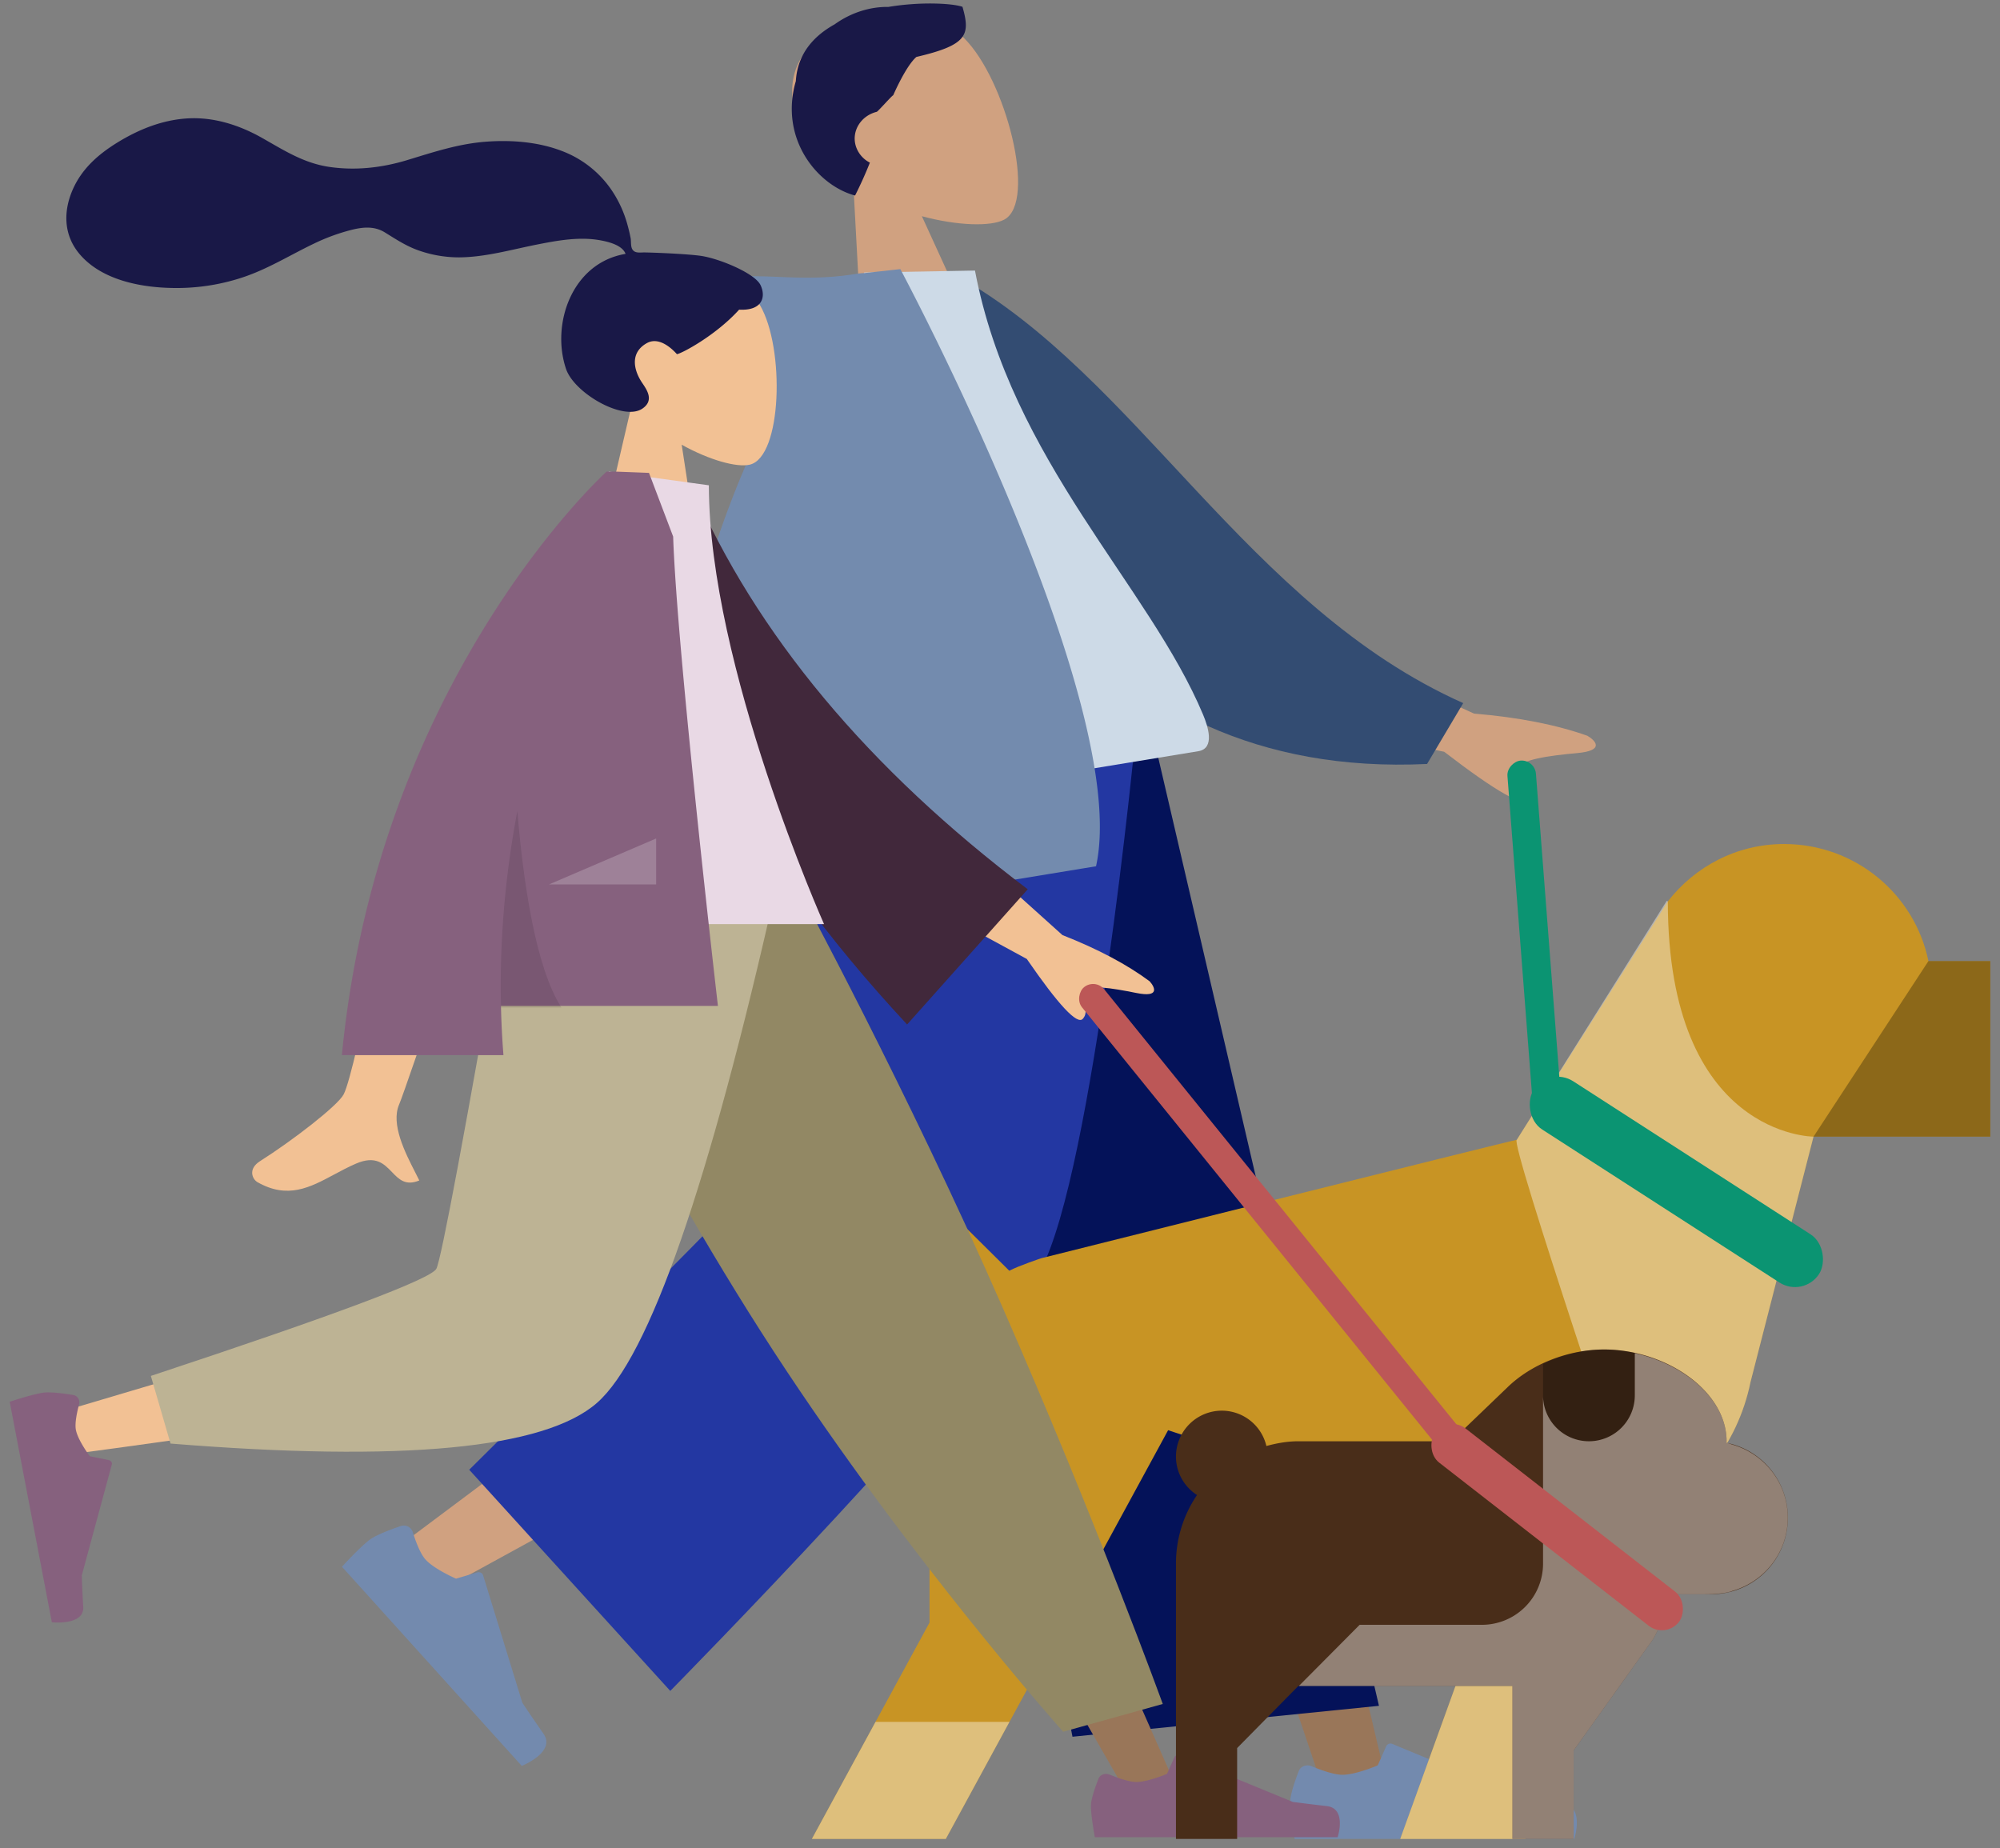 <svg xmlns="http://www.w3.org/2000/svg" width="158" height="146" fill="none" viewBox="0 0 158 146">
  <rect x="0" y="0" width="158" height="146" fill="#808080" stroke="none"/>
  <path fill="#D0A180" fill-rule="evenodd" d="M72.83 17.082c2.845.762 5.444.824 6.496.272 2.639-1.386.126-11.087-3.16-14.338C72.878-.236 61.13.92 62.727 8.588c.554 2.661 2.406 4.698 4.697 6.166l.772 14.322 9.082-2.264-4.45-9.73Z" clip-rule="evenodd"/>
  <path fill="#191847" fill-rule="evenodd" d="M70.565 7.524s.988-2.3 1.83-3.026c4.01-.937 4.286-1.72 3.64-3.961-.768-.268-3.25-.423-5.858.01-1.4-.022-2.92.427-4.238 1.374-1.692.94-2.943 2.366-3.067 4.484-1.334 4.593 1.737 8.26 4.679 9.041a31.92 31.92 0 0 0 1.17-2.598 2.208 2.208 0 0 1-1.12-1.339c-.335-1.165.41-2.363 1.663-2.676.093-.023 1.209-1.296 1.301-1.309.028.098-.037-.113 0 0Z" clip-rule="evenodd"/>
  <path fill="#997659" fill-rule="evenodd" d="m72.54 58.256 19.227 45.23 12.897 38.238h5.092L90.04 58.256h-17.5Z" clip-rule="evenodd"/>
  <path fill="#D0A180" fill-rule="evenodd" d="M68.668 58.256C68.463 74.15 65.477 95.55 65 96.54c-.477.99-32.938 25.199-32.938 25.199l3.507 3.488s38.301-20.755 40.073-23.523c1.773-2.769 7.544-28.242 12.176-43.448h-19.15Z" clip-rule="evenodd"/>
  <path fill="#738AAE" fill-rule="evenodd" d="M32.608 121.028a.744.744 0 0 0-.944-.47c-.787.265-1.984.709-2.506 1.117-.812.633-2.142 2.099-2.142 2.099l14.203 15.731s2.734-1.088 1.715-2.544a119.742 119.742 0 0 1-1.667-2.441l-3.103-10.073c-.056-.183-.263-.286-.457-.229l-1.68.496s-1.719-.745-2.409-1.509c-.432-.479-.797-1.488-1.01-2.177Zm70.996 18.5c-.387-.16-.847 0-.993.37-.287.73-.69 1.868-.69 2.502 0 .985.353 2.874.353 2.874h22.096s.861-2.646-.995-2.857c-1.855-.211-3.083-.381-3.083-.381l-10.298-4.267a.373.373 0 0 0-.482.179l-.671 1.515s-1.718.745-2.792.745c-.673 0-1.741-.389-2.445-.68Z" clip-rule="evenodd"/>
  <path fill="#041259" fill-rule="evenodd" d="m84.726 137.202 24.212-2.442-17.944-77.088H69.308l15.418 79.53Z" clip-rule="evenodd"/>
  <path fill="#2337A2" fill-rule="evenodd" d="m37.07 116.111 15.881 17.471s25.092-25.47 29.258-33.238c4.165-7.768 7.489-42.088 7.489-42.088H65.282s-1.816 30.193-2.448 31.598c-.632 1.405-25.766 26.257-25.766 26.257Z" clip-rule="evenodd"/>
  <path fill="#D0A180" fill-rule="evenodd" d="m116.447 56.375-13.897-6.379-1.537 6.697 13.077 2.696c4.159 3.197 6.384 4.45 6.673 3.757.244-.584-.118-1.034-.452-1.448-.26-.323-.503-.624-.428-.95.171-.745 2.5-1.052 4.724-1.255 2.223-.203 1.412-1.006.798-1.367-2.475-.878-5.461-1.462-8.958-1.751ZM54.713 81.767c.726-2.317.64-23.725.64-23.725l8.069-1.294s-3.224 23.628-3.56 25.097c-.435 1.907 1.369 4.279 2.591 5.887.19.249.365.48.515.687-1.138.717-1.849.193-2.599-.359-.846-.624-1.743-1.283-3.359-.233-.624.406-1.202.859-1.767 1.302-1.95 1.53-3.74 2.935-6.75 1.824-.477-.176-1.124-1.028-.123-1.94 2.496-2.276 5.987-6.113 6.343-7.246Z" clip-rule="evenodd"/>
  <path fill="#334C72" fill-rule="evenodd" d="m72.31 22.84 3.235-1.08c14.26 7.906 22.961 26.163 40.049 33.786l-2.855 4.807c-26.895 1.29-37.83-20.925-40.43-37.514Z" clip-rule="evenodd"/>
  <path fill="#CDDAE7" fill-rule="evenodd" d="m65.147 64.19 29.52-4.845c1.348-.222.75-1.99.383-2.871-4.248-10.173-15.184-20.094-18.027-35.1l-8.75.156c-5.048 11.683-5.028 25.043-3.126 42.66Z" clip-rule="evenodd"/>
  <path fill="#738BAE" fill-rule="evenodd" d="M63.255 72.265c-.766 3.179-1.577 5.976-2.427 8.162l-6.33 1.04c-4.559-20.356.796-37.473 5.975-48.115-1.57.152-3.081-.221-4.246-1.559-4.101-4.708-3.521-7.766-.374-9.256 1.73-.82 3.517-.747 5.657-.661 1.75.07 3.736.151 6.12-.24h.003a4.52 4.52 0 0 1 .64-.062l2.854-.314s18.315 34.25 15.46 47.175l-23.332 3.83Z" clip-rule="evenodd"/>
  <path fill="#000" fill-opacity=".1" fill-rule="evenodd" d="M63.255 72.265c1.005-4.172 1.93-9 2.761-13.965 1.617 5.053 3.662 10.058 5.96 12.533l-8.721 1.432Z" clip-rule="evenodd"/>
  <path fill="#C89424" d="M115.609 120.689c1.103.499 2.258.901 3.478 1.146l-8.469 23.441h9.893l8.972-24.832c4.455-2.183 7.788-6.274 8.803-11.245l4.982-19.404h13.966v-13.87h-4.888c-1.08-5.276-5.773-9.248-11.406-9.248-3.752 0-7.053 1.794-9.181 4.531l-11.932 18.836c-.605.093-37.561 9.354-37.561 9.354s-1.732.573-2.533.989l-8.487-8.42-4.94 4.906 8.483 8.424c-.838 1.591-1.355 3.38-1.355 5.303v17.579l-9.297 17.097H74.72l17.561-32.29 23.329 7.703Z"/>
  <path fill="#000" d="M143.268 89.795h13.966v-13.87h-4.888l-9.078 13.87Z" opacity=".3"/>
  <path fill="#fff" d="M129.482 120.444c4.456-2.183 7.789-6.274 8.804-11.245l4.982-19.404s-11.509 0-11.509-18.586l-.084-.051-11.848 18.886c-.61.093 9.655 30.4 9.655 30.4Zm-2.29 6.338-6.681 18.494h-9.893l6.681-18.494h9.893Zm-47.445 9.247-5.028 9.247H64.137l5.028-9.247h10.582Z" opacity=".4"/>
  <rect width="26.835" height="4.531" x="122.385" y="84.195" fill="#0B9472" rx="2.266" transform="rotate(32.818 122.385 84.195)"/>
  <rect width="28.89" height="2.258" x="121.253" y="60" fill="#0B9472" rx="1.129" transform="rotate(85.59 121.253 60)"/>
  <path fill="#F2C194" fill-rule="evenodd" d="M53.854 35.133c2.202 1.224 4.366 1.816 5.382 1.574 2.547-.605 2.781-9.198.81-12.585-1.97-3.388-12.102-4.864-12.613 1.847-.177 2.33.884 4.409 2.451 6.105l-2.81 12.078h8.163l-1.383-9.019Z" clip-rule="evenodd"/>
  <path fill="#191847" fill-rule="evenodd" d="M55.394 20.217c-1.076-.163-3.972-.274-4.506-.274-.342 0-.712.072-.914-.218-.165-.236-.105-.637-.154-.911a12.37 12.37 0 0 0-.221-.948 9.22 9.22 0 0 0-1.086-2.543 8.274 8.274 0 0 0-4.018-3.355c-1.902-.754-4.054-.927-6.1-.774-2.19.164-4.171.83-6.238 1.457-1.97.598-4.033.834-6.093.542-2.076-.294-3.645-1.332-5.395-2.317-1.793-1.008-3.841-1.667-5.96-1.515-1.978.141-3.801.894-5.437 1.9-1.53.942-2.792 2.074-3.505 3.668C5 16.644 5 18.526 6.262 20.041c1.828 2.196 5.22 2.764 8.044 2.708a16.53 16.53 0 0 0 4.779-.808c2.056-.667 3.832-1.797 5.756-2.714a15.73 15.73 0 0 1 2.814-1.038c.949-.248 1.884-.361 2.743.168.909.559 1.723 1.108 2.763 1.459a9.586 9.586 0 0 0 3.118.516c2.068-.015 4.106-.61 6.115-1.007 1.638-.325 3.39-.648 5.06-.336.697.13 1.715.399 1.966 1.067-4.235.707-5.899 5.538-4.705 9.084.645 1.915 4.519 4.152 6.025 3.146.954-.638.375-1.475 0-2.027-.718-1.058-.964-2.417.365-3.154 1.146-.635 2.35.874 2.374.872.315-.023 3.037-1.442 4.912-3.514 1.85.101 2.13-1.023 1.689-1.943-.442-.92-3.2-2.078-4.686-2.303Z" clip-rule="evenodd"/>
  <path fill="#997659" fill-rule="evenodd" d="m45.033 70.183 25.272 38.961 18.946 32.938h4.08L61.588 70.183H45.033Z" clip-rule="evenodd"/>
  <path fill="#86617E" fill-rule="evenodd" d="M87.648 140.19c-.336-.137-.736 0-.863.319-.249.628-.6 1.609-.6 2.155 0 .849.307 2.476.307 2.476h19.182s.748-2.279-.863-2.461a125.766 125.766 0 0 1-2.676-.328l-8.94-3.676c-.162-.066-.351.004-.419.155l-.583 1.304s-1.491.642-2.424.642c-.584 0-1.51-.335-2.121-.586Z" clip-rule="evenodd"/>
  <path fill="#928864" fill-rule="evenodd" d="m83.989 136.808 7.87-2.195s-5.172-14.259-12.678-31.382c-7.506-17.123-16.123-33.048-16.123-33.048H40.831s9.58 20.145 20.311 36.608c10.732 16.464 22.847 30.017 22.847 30.017Z" clip-rule="evenodd"/>
  <path fill="#F2C194" fill-rule="evenodd" d="M43.373 70.183c-2.386 13.691-6.986 31.183-7.42 31.723-.29.36-10.71 3.58-31.259 9.659l.882 3.319c24.505-3.261 37.417-5.791 38.737-7.589 1.978-2.698 11.858-24.014 15.685-37.112H43.373Z" clip-rule="evenodd"/>
  <path fill="#BDB394" fill-rule="evenodd" d="m11.918 108.697 1.553 5.344c18.328 1.483 29.559.412 33.69-3.213 4.133-3.625 8.842-17.173 14.129-40.645H40.095c-3.35 19.22-5.223 29.234-5.618 30.041-.396.807-7.915 3.631-22.559 8.473Z" clip-rule="evenodd"/>
  <path fill="#86617E" fill-rule="evenodd" d="M6.252 110.927a.587.587 0 0 0-.49-.727c-.714-.117-1.822-.265-2.406-.17-.905.147-2.59.708-2.59.708l3.33 17.421s2.565.283 2.48-1.212a91.937 91.937 0 0 1-.115-2.488l2.372-8.757c.043-.158-.064-.318-.237-.353l-1.495-.303s-.944-1.243-1.106-2.09c-.101-.53.096-1.43.257-2.029Z" clip-rule="evenodd"/>
  <path fill="#F2C194" fill-rule="evenodd" d="m83.931 73.87-9.634-8.666-3.2 5.106 10.019 5.447c2.512 3.649 3.987 5.225 4.426 4.73.37-.418.2-.876.044-1.298-.122-.329-.235-.636-.08-.884.357-.569 2.368-.243 4.263.14 1.894.385 1.456-.473 1.053-.922-1.79-1.332-4.087-2.55-6.89-3.652ZM27.144 86.464c.997-1.864 4.39-20.037 4.39-20.037l7.108.026s-6.583 19.596-7.108 20.794c-.68 1.558.477 3.82 1.262 5.356.121.237.234.457.329.654-1.089.45-1.613-.094-2.164-.667-.623-.646-1.282-1.331-2.834-.665-.6.257-1.167.561-1.721.858-1.915 1.027-3.674 1.97-6.067.608-.38-.216-.795-1.028.21-1.664 2.502-1.582 6.108-4.351 6.595-5.263Z" clip-rule="evenodd"/>
  <path fill="#41283B" fill-rule="evenodd" d="m51.732 38.925 2.94-.465c5.064 11.663 13.904 22.261 26.52 31.794L71.66 80.935c-12.615-13.573-20.392-27.576-19.927-42.01Z" clip-rule="evenodd"/>
  <path fill="#E9D9E5" fill-rule="evenodd" d="M38.912 73.006H65.1S56 52.601 56 38.338l-7.9-1.086c-6.208 9.208-7.961 20.544-9.187 35.754Z" clip-rule="evenodd"/>
  <path fill="#86617E" fill-rule="evenodd" d="M27.009 83.356c2.863-29.796 20.917-46.104 20.917-46.104l.006.006.003-.006h.516c.925.03 2.82.106 2.82.106l1.908 5.03c.303 9.2 3.537 37.08 3.537 37.08h-17.14a68.11 68.11 0 0 0 .197 3.888H27.009Z" clip-rule="evenodd"/>
  <path fill="#000" fill-opacity=".1" fill-rule="evenodd" d="M39.578 79.592c-.137-5.567.399-10.794 1.292-15.524.467 5.613 1.444 12.367 3.483 15.524h-4.775Z" clip-rule="evenodd"/>
  <path fill="#fff" fill-opacity=".2" fill-rule="evenodd" d="m43.371 69.87 8.465-3.63v3.63H43.37Z" clip-rule="evenodd"/>
  <path fill="#492D19" d="M94.564 118.108a9.62 9.62 0 0 0-1.663 5.419v21.75h4.833v-7.18l4.834-4.904h16.916v12.084h4.834v-6.994l6.317-8.848c.575-1.041.933-2.218.933-3.492h3.625a6.04 6.04 0 0 0 1.196-11.962c0-.041.012-.08.012-.121 0-4.005-4.833-7.25-9.667-7.25-2.909 0-5.802 1.189-7.656 2.999l-4.427 4.251h-12.083c-.88 0-1.714.155-2.523.374a3.62 3.62 0 0 0-3.52-2.791 3.626 3.626 0 0 0-3.624 3.625c0 1.276.665 2.395 1.663 3.04Z"/>
  <path fill="#000" d="M121.9 107.741v2.494a3.626 3.626 0 0 0 3.625 3.625 3.626 3.626 0 0 0 3.625-3.625v-3.347a11.073 11.073 0 0 0-2.416-.278c-1.694 0-3.355.437-4.834 1.131Z" opacity=".3"/>
  <path fill="#fff" d="M102.609 133.193h16.875v12.083h4.834v-6.993l6.317-8.848c.575-1.041.933-2.218.933-3.492h3.095c1.663 0 2.19-.261 2.19-.261 2.525-.725 4.381-3.023 4.381-5.781 0-2.738-1.834-5.021-4.33-5.761-.172-.053-.336-.123-.515-.159 0-.042.012-.08.012-.121 0-3.328-3.347-6.102-7.25-6.955v3.33a3.626 3.626 0 0 1-3.625 3.625 3.626 3.626 0 0 1-3.625-3.625v13.291a4.832 4.832 0 0 1-4.833 4.834h-9.655l-4.804 4.833Z" opacity=".4"/>
  <rect width="24.384" height="3.409" x="114.443" y="111.808" fill="#BC5757" rx="1.705" transform="rotate(37.906 114.443 111.808)"/>
  <rect width="46.886" height="2.258" x="86.52" y="77.276" fill="#BC5757" rx="1.129" transform="rotate(51.006 86.52 77.276)"/>
</svg>
